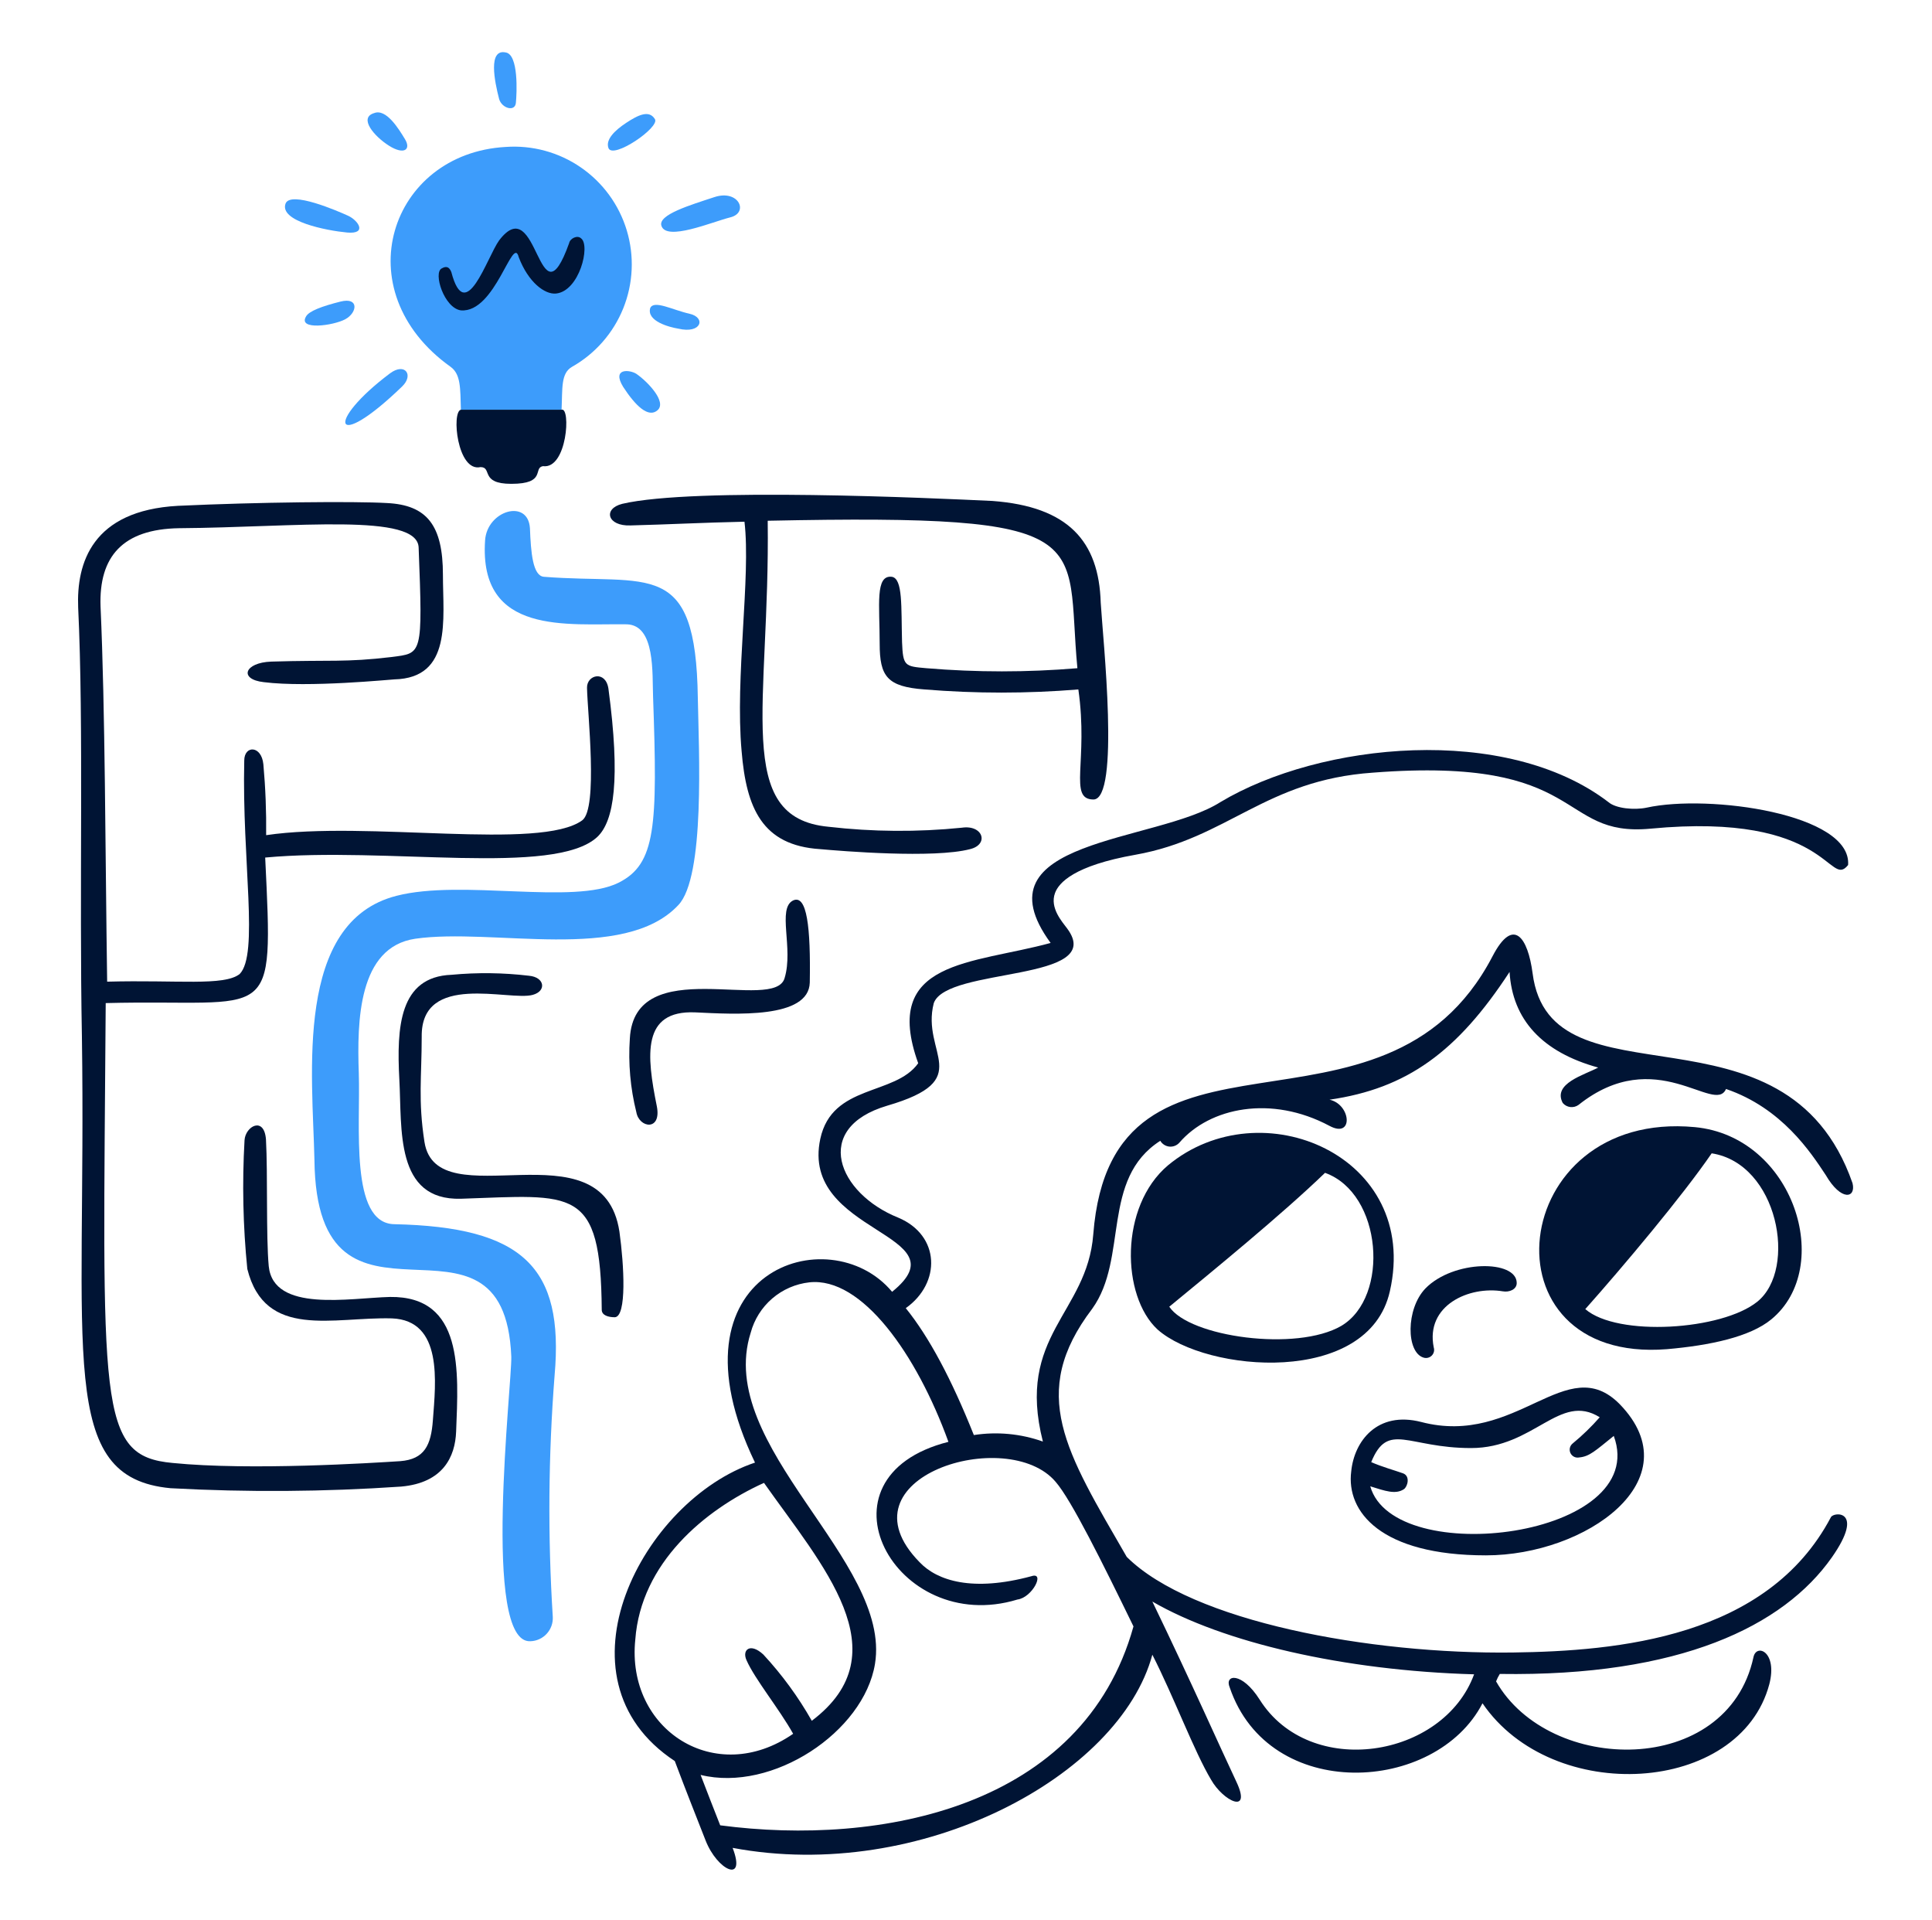 <svg width="156" height="155" viewBox="0 0 156 155" fill="none" xmlns="http://www.w3.org/2000/svg">
<path d="M50.317 31.233C51.297 32.738 52.355 33.788 53.104 33.108C53.853 32.429 52.278 30.793 51.375 30.175C50.85 29.843 49.375 29.689 50.317 31.233Z" fill="#3D9CFB"/>
<path d="M31.488 30.143C26.23 34.089 26.855 36.628 32.468 31.201C33.433 30.275 32.7 29.24 31.488 30.143Z" fill="#3D9CFB"/>
<path d="M36.39 29.619C37.216 30.221 37.162 31.348 37.216 33.078H45.345C45.423 31.348 45.276 30.144 46.179 29.619C48.059 28.558 49.522 26.889 50.327 24.887C51.132 22.884 51.232 20.667 50.609 18.6C49.986 16.533 48.679 14.74 46.901 13.516C45.124 12.291 42.982 11.708 40.829 11.863C31.519 12.38 27.759 23.458 36.39 29.619Z" fill="#3D9CFB"/>
<path d="M33.526 75.785C39.779 74.881 50.394 77.738 54.764 73.075C56.949 70.813 56.424 60.568 56.346 56.353C56.192 44.981 52.425 47.236 43.917 46.564C43.014 46.487 42.867 44.603 42.79 42.642C42.636 40.234 39.324 41.214 39.169 43.623C38.644 51.343 45.878 50.324 50.618 50.401C52.934 50.478 52.656 54.392 52.733 56.276C53.104 66.744 52.957 69.755 49.947 71.261C46.326 73.075 37.293 70.96 32.02 72.318C23.737 74.426 25.242 86.778 25.389 93.633C25.567 110.039 40.713 95.556 41.285 109.521C41.354 111.629 38.868 132.72 42.829 132.496C43.077 132.489 43.321 132.432 43.547 132.328C43.773 132.225 43.975 132.078 44.143 131.895C44.311 131.712 44.441 131.498 44.526 131.264C44.61 131.031 44.647 130.783 44.635 130.535C44.225 124.037 44.274 117.518 44.782 111.027C45.554 102.295 42.219 99.053 31.828 98.829C28.215 98.752 29.118 90.847 28.971 86.631C28.824 82.416 28.933 76.464 33.526 75.785Z" fill="#3D9CFB"/>
<path d="M41.655 8.303C41.732 7.531 41.887 4.389 40.829 4.234C39.401 3.933 39.926 6.55 40.304 8.002C40.528 8.751 41.586 9.052 41.655 8.303Z" fill="#3D9CFB"/>
<path d="M52.88 9.616C52.409 8.844 51.513 9.292 50.564 9.917C49.614 10.542 48.889 11.276 49.128 11.947C49.468 12.905 53.312 10.272 52.88 9.616Z" fill="#3D9CFB"/>
<path d="M30.214 9.129C28.933 9.507 30.214 11.013 31.419 11.769C32.623 12.526 33.21 12.078 32.7 11.236C32.191 10.395 31.187 8.751 30.214 9.129Z" fill="#3D9CFB"/>
<path d="M55.667 25.326C54.308 25.025 52.803 24.192 52.502 24.871C52.201 25.928 54.046 26.415 54.764 26.531C56.648 26.978 57.026 25.627 55.667 25.326Z" fill="#3D9CFB"/>
<path d="M28.029 18.772C29.681 18.919 28.933 17.791 28.099 17.413C27.265 17.035 23.467 15.383 23.058 16.433C22.533 17.869 26.37 18.617 28.029 18.772Z" fill="#3D9CFB"/>
<path d="M27.875 25.775C28.855 25.25 29.01 23.968 27.497 24.346C25.983 24.725 24.941 25.118 24.71 25.551C24.038 26.678 26.895 26.299 27.875 25.775Z" fill="#3D9CFB"/>
<path d="M57.697 15.908C55.729 16.556 53.119 17.336 53.405 18.224C53.806 19.498 57.473 17.923 58.979 17.544C60.484 17.166 59.65 15.275 57.697 15.908Z" fill="#3D9CFB"/>
<path d="M31.488 104.703C28.253 104.78 22.077 105.985 21.699 102.217C21.475 99.809 21.629 94.76 21.475 91.973C21.32 90.089 19.815 90.923 19.745 92.05C19.547 95.514 19.622 98.989 19.969 102.441C21.398 108.17 26.917 106.301 31.642 106.433C35.788 106.587 35.178 111.628 34.954 114.647C34.807 116.677 34.275 117.804 32.321 117.959C30.059 118.105 20.193 118.731 13.94 118.105C7.81 117.549 8.312 113.512 8.536 80.979C22.115 80.632 22.077 83.048 21.413 69.23C31.133 68.326 44.758 70.773 48.225 67.57C49.584 66.296 50.108 62.938 49.128 55.596C48.904 54.09 47.376 54.469 47.399 55.526C47.437 57.557 48.302 65.238 47.02 66.219C43.631 68.704 29.627 66.219 21.49 67.423C21.512 65.514 21.438 63.604 21.266 61.702C21.112 60.158 19.722 60.158 19.722 61.401C19.529 69.461 20.927 77.065 19.344 78.64C18.062 79.621 14.372 79.096 8.652 79.25C8.497 68.704 8.497 57.333 8.119 48.972C7.972 44.904 9.933 42.719 14.449 42.642C23.937 42.572 33.75 41.368 33.804 44.224C34.143 52.979 34.082 52.716 31.619 53.041C27.852 53.488 26.724 53.264 21.907 53.411C19.722 53.488 19.267 54.847 21.305 55.071C24.918 55.526 31.619 54.847 31.843 54.847C36.521 54.731 35.764 50.022 35.764 46.409C35.764 42.418 34.483 40.766 31.241 40.611C28.608 40.457 20.849 40.534 14.372 40.835C7.424 41.213 6.166 45.467 6.312 49.049C6.768 58.537 6.39 71.87 6.614 83.689C6.992 109.397 4.568 119.286 13.77 120.143C19.974 120.48 26.192 120.436 32.391 120.012C35.78 119.711 36.753 117.603 36.83 115.573C37.023 110.655 37.44 104.626 31.488 104.703Z" fill="#001434"/>
<path d="M56.122 81.728C59.357 81.883 65.309 82.261 65.386 79.32C65.463 74.881 65.162 72.171 64.035 72.696C62.738 73.344 64.081 76.556 63.356 78.949C62.584 81.805 51.227 76.834 50.857 83.844C50.72 85.84 50.897 87.846 51.382 89.788C51.606 91.07 53.412 91.332 53.042 89.34C52.192 85.148 51.822 81.558 56.122 81.728Z" fill="#001434"/>
<path d="M37.216 25.056C40.01 25.279 41.408 18.88 41.886 20.763C42.658 22.794 43.994 23.79 44.897 23.697C46.781 23.504 47.684 19.837 46.928 19.25C46.626 18.949 46.024 19.25 45.955 19.628C43.461 26.576 43.477 15.243 40.304 19.405C39.323 20.763 37.594 26.353 36.444 21.968C36.297 21.589 36.073 21.435 35.672 21.666C34.954 22.006 35.857 24.87 37.216 25.056Z" fill="#001434"/>
<path d="M50.919 42.418C53.937 42.341 56.647 42.194 60.113 42.117C60.638 46.564 59.341 54.693 59.882 60.645C60.26 65.239 61.542 68.249 66.212 68.55C67.942 68.705 75.399 69.322 78.333 68.55C79.877 68.172 79.383 66.566 77.661 66.821C74.079 67.184 70.468 67.158 66.892 66.744C59.172 66.018 62.182 56.939 61.989 42.04C89.187 41.476 85.983 43.36 86.995 53.944C82.936 54.284 78.856 54.284 74.797 53.944C73.06 53.79 72.913 53.79 72.836 51.836C72.759 48.972 72.913 46.71 72.01 46.564C70.651 46.409 71.03 48.818 71.03 51.968C71.03 54.608 71.632 55.434 74.643 55.658C78.779 55.998 82.936 55.998 87.072 55.658C87.898 61.456 86.246 64.513 88.276 64.544C90.461 64.582 89.048 51.52 88.878 48.656C88.732 43.684 86.246 40.897 80.139 40.442C75.399 40.218 56.045 39.315 50.247 40.673C48.664 41.067 49.035 42.495 50.919 42.418Z" fill="#001434"/>
<path d="M50.016 99.431C48.673 90.592 35.278 98.482 34.275 92.198C33.75 88.808 34.051 86.932 34.051 83.705C33.974 78.433 41.13 80.841 43.014 80.316C44.141 80.015 43.994 78.888 42.713 78.772C40.637 78.525 38.541 78.499 36.459 78.695C32.244 78.85 32.02 82.918 32.244 87.133C32.468 91.124 31.866 96.922 37.216 96.775C46.326 96.474 48.511 95.718 48.588 105.738C48.588 106.186 49.113 106.341 49.645 106.341C50.618 106.287 50.394 102.141 50.016 99.431Z" fill="#001434"/>
<path d="M45.345 33.077H37.216C36.444 33.232 36.915 38.126 38.798 37.709C39.779 37.709 38.721 39.06 41.284 39.06C44.141 39.06 43.014 37.779 43.84 37.632C45.8 37.902 46.102 32.853 45.345 33.077Z" fill="#001434"/>
<path d="M121.341 104.248C121.866 104.341 122.468 104.102 122.468 103.577C122.468 101.693 117.35 101.693 115.088 104.025C113.505 105.684 113.544 109.174 114.941 109.599C115.056 109.636 115.179 109.64 115.297 109.612C115.414 109.584 115.521 109.523 115.607 109.438C115.692 109.353 115.752 109.245 115.781 109.128C115.809 109.01 115.804 108.887 115.767 108.772C115.088 105.383 118.616 103.801 121.341 104.248Z" fill="#001434"/>
<path d="M134.597 108.919C138.055 108.617 141.298 107.938 143.027 106.51C148.153 102.295 144.834 91.749 136.851 90.993C121.643 89.564 119.458 110.123 134.597 108.919ZM138.21 93.108C143.56 93.934 145.158 102.441 141.9 105.082C139.036 107.398 130.606 107.938 128.004 105.684C131.053 102.256 135.84 96.566 138.21 93.108Z" fill="#001434"/>
<path d="M149.582 95.517C144.177 80 125.178 89.789 123.75 78.572C123.372 75.707 122.206 73.94 120.508 77.213C111.699 94.081 89.79 80.193 88.276 99.655C87.782 106.047 82.023 107.792 84.208 116.377C82.422 115.742 80.507 115.562 78.634 115.852C76.828 111.328 75.021 107.939 73.137 105.607C76.001 103.577 75.924 99.732 72.535 98.304C67.641 96.343 65.533 91.07 71.632 89.264C78.866 87.156 74.342 85.049 75.399 80.98C76.457 78.039 89.404 79.305 86.169 74.959C85.783 74.434 84.741 73.299 85.188 72.094C85.49 71.261 86.732 69.879 91.666 69.007C99.154 67.679 102.134 62.977 110.873 62.375C128.205 61.032 125.672 67.609 133.261 66.899C147.752 65.517 147.652 71.801 149.226 69.832C149.528 65.695 137.986 64.097 132.96 65.201C131.98 65.409 130.474 65.278 129.872 64.753C121.589 58.422 106.604 59.928 98.544 64.753C93.349 68.065 78.657 67.686 84.833 76.124C78.511 77.854 71.13 77.475 74.141 85.836C72.257 88.477 67.193 87.496 66.236 91.935C64.576 99.655 77.908 99.547 72.033 104.287C66.977 98.219 53.505 102.597 60.963 118.075C51.923 121.086 44.318 135.469 54.486 142.17C55.536 144.957 56.03 146.161 56.972 148.577C57.913 150.994 60.283 152.113 59.156 149.179C74.365 152.036 90.407 143.374 93.047 133.585C94.777 136.974 96.437 141.421 97.788 143.675C98.768 145.412 101.107 146.539 99.826 143.829C98.544 141.12 96.282 135.994 93.047 129.293C98.768 132.604 108.488 134.866 119.026 135.168C116.54 141.946 105.77 143.66 101.709 137.206C100.273 134.944 98.845 135.168 99.293 136.225C102.458 145.559 115.937 144.81 119.705 137.507C125.356 145.79 140.495 144.887 142.865 135.963C143.544 133.33 141.815 132.651 141.584 133.786C139.476 143.497 125.093 143.274 120.801 135.739C120.883 135.53 120.984 135.328 121.102 135.137C135.639 135.361 144.015 131.277 147.914 125.726C150.616 121.866 148.068 122.036 147.837 122.483C142.695 132.234 130.59 133.292 122.152 133.407C110.634 133.554 96.244 130.921 90.978 125.687C86.076 117.195 82.988 112.501 88.192 105.654C91.125 101.585 88.863 95.185 93.688 92.097C93.765 92.228 93.872 92.338 94 92.419C94.127 92.5 94.272 92.55 94.423 92.565C94.574 92.579 94.725 92.557 94.866 92.501C95.007 92.445 95.132 92.357 95.232 92.244C97.687 89.403 102.651 88.384 107.353 90.893C109.314 91.943 109.09 89.156 107.353 88.778C113.606 87.874 117.674 84.918 121.89 78.464C122.121 82.324 124.53 84.941 129.046 86.184C127.919 86.786 125.356 87.465 126.182 89.04C126.336 89.224 126.554 89.342 126.792 89.371C127.03 89.4 127.27 89.337 127.464 89.195C133.717 84.223 138.457 90.02 139.368 87.913C143.884 89.457 146.216 93.039 147.42 94.861C148.678 97.023 149.883 96.722 149.582 95.517ZM51.297 132.365C51.753 126.189 56.871 121.897 61.688 119.712C66.359 126.343 72.836 133.423 65.549 138.919C64.456 136.99 63.143 135.195 61.635 133.569C60.577 132.589 59.898 133.191 60.276 134.025C60.955 135.569 62.908 137.939 64.043 139.969C57.775 144.316 50.548 139.645 51.297 132.365ZM91.519 131.315C87.45 145.922 71.107 149.071 58.153 147.358C57.697 146.223 57.095 144.64 56.57 143.289C62.368 144.717 69.748 139.823 70.651 134.326C72.01 125.965 57.697 116.778 60.615 107.591C60.904 106.515 61.511 105.551 62.357 104.825C63.203 104.099 64.248 103.645 65.356 103.523C69.586 103.067 74.017 109.321 76.581 116.4C65.286 119.264 72.288 132.141 82.154 129.13C83.359 128.976 84.416 126.868 83.282 127.247C78.541 128.528 75.677 127.625 74.249 126.112C67.54 119.264 81.359 115.026 85.243 119.635C86.509 121.094 89.033 126.189 91.519 131.292V131.315Z" fill="#001434"/>
<path d="M112.224 104.248C114.71 93.332 101.833 87.835 94.305 94.081C90.384 97.4 90.538 104.627 93.472 107.336C97.394 110.803 110.495 111.93 112.224 104.248ZM108.31 107.035C104.697 109.143 96.035 107.938 94.414 105.491C97.803 102.704 103.523 98.034 106.99 94.683C111.622 96.343 112.224 104.704 108.31 107.035Z" fill="#001434"/>
<path d="M119.983 125.564C128.043 125.564 136.705 119.465 130.791 113.366C126.499 108.997 122.507 116.833 114.749 114.795C111.213 113.891 109.345 116.339 109.105 118.786C108.689 122.028 111.476 125.564 119.983 125.564ZM113.282 118.94C112.61 118.701 111.553 118.407 110.719 118.037C112.078 114.717 113.66 116.902 118.779 116.902C123.897 116.902 125.935 112.386 129.17 114.416C128.5 115.18 127.77 115.887 126.985 116.532C126.873 116.622 126.794 116.747 126.761 116.887C126.729 117.028 126.745 117.175 126.806 117.305C126.868 117.436 126.972 117.541 127.101 117.606C127.23 117.67 127.377 117.688 127.518 117.659C128.344 117.581 128.799 117.134 130.305 115.922C133.316 124.136 112.549 126.73 110.642 119.99C111.854 120.368 112.68 120.669 113.359 120.222C113.66 120.013 113.892 119.156 113.282 118.94Z" fill="#001434"/>
</svg>
